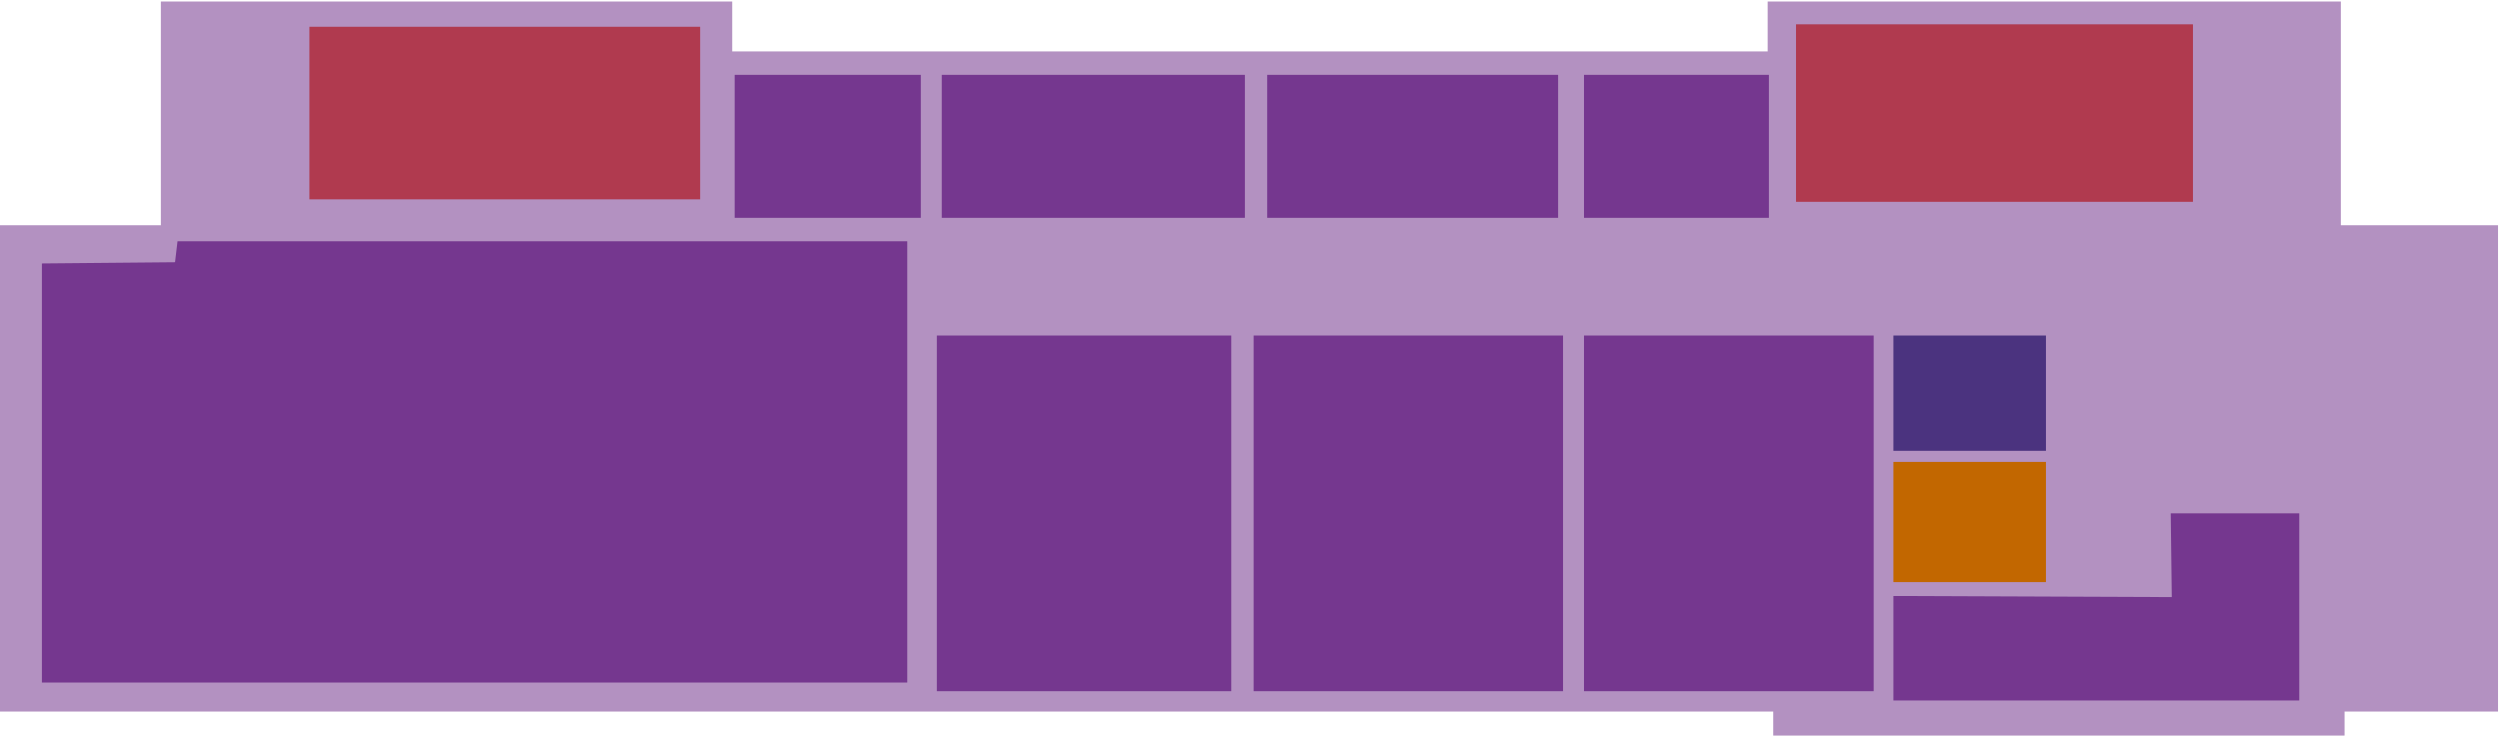 <svg width="1192" height="351" viewBox="0 0 1192 351" fill="none" xmlns="http://www.w3.org/2000/svg">
<g id="CentralServicesLevel4">
<g id="4th Floor">
<path id="Vector" opacity="0.55" d="M76.698 0.718V107.393H0V339.261H845.469V350.718H1117.89V339.261H1191.06V107.393H1116.12V0.718H842.822V24.524H349.122V0.718H76.698Z" fill="#75378F"/>
</g>
<g id="stairs 2">
<path id="Vector_2" d="M333.839 12.765H147.525V95.051H333.839V12.765Z" fill="#B03A4F"/>
</g>
<g id="stairs 1">
<path id="Vector_3" d="M1045.6 11.592H856.343V96.23H1045.6V11.592Z" fill="#B03A4F"/>
</g>
<g id="G405">
<path id="Vector_4" d="M893.369 159.977H755.25V329.559H893.369V159.977Z" fill="#75378F"/>
</g>
<g id="G406">
<path id="Vector_5" d="M745.26 159.977H597.734V329.559H745.26V159.977Z" fill="#75378F"/>
</g>
<g id="G407">
<path id="Vector_6" d="M587.072 159.977H446.685V329.559H587.072V159.977Z" fill="#75378F"/>
</g>
<g id="G408">
<path id="Vector_7" d="M432.58 115.037V325.445H19.98V125.611L83.458 125.027L84.638 115.037H432.58Z" fill="#75378F"/>
</g>
<g id="G408a">
<path id="Vector_8" d="M439.046 35.687H350.295V103.862H439.046V35.687Z" fill="#75378F"/>
</g>
<g id="G409">
<path id="Vector_9" d="M593.563 35.687H449.036V103.862H593.563V35.687Z" fill="#75378F"/>
</g>
<g id="G410">
<path id="Vector_10" d="M742.908 35.687H604.2V103.862H742.908V35.687Z" fill="#75378F"/>
</g>
<g id="G404">
<path id="Vector_11" d="M843.412 35.687H755.25V103.862H843.412V35.687Z" fill="#75378F"/>
</g>
<g id="Accessible Toilet 1">
<path id="Vector_12" d="M975.506 220.238H902.775V277.545H975.506V220.238Z" fill="#C26700"/>
</g>
<g id="Bathroom 1">
<path id="Vector_13" d="M975.506 159.977H902.775V214.951H975.506V159.977Z" fill="#4B337F"/>
</g>
<g id="G401">
<path id="Vector_14" d="M902.775 284.158V333.968H1096.29V244.768H1035.01L1035.51 284.69L902.775 284.158Z" fill="#75378F"/>
</g>
</g>
</svg>
